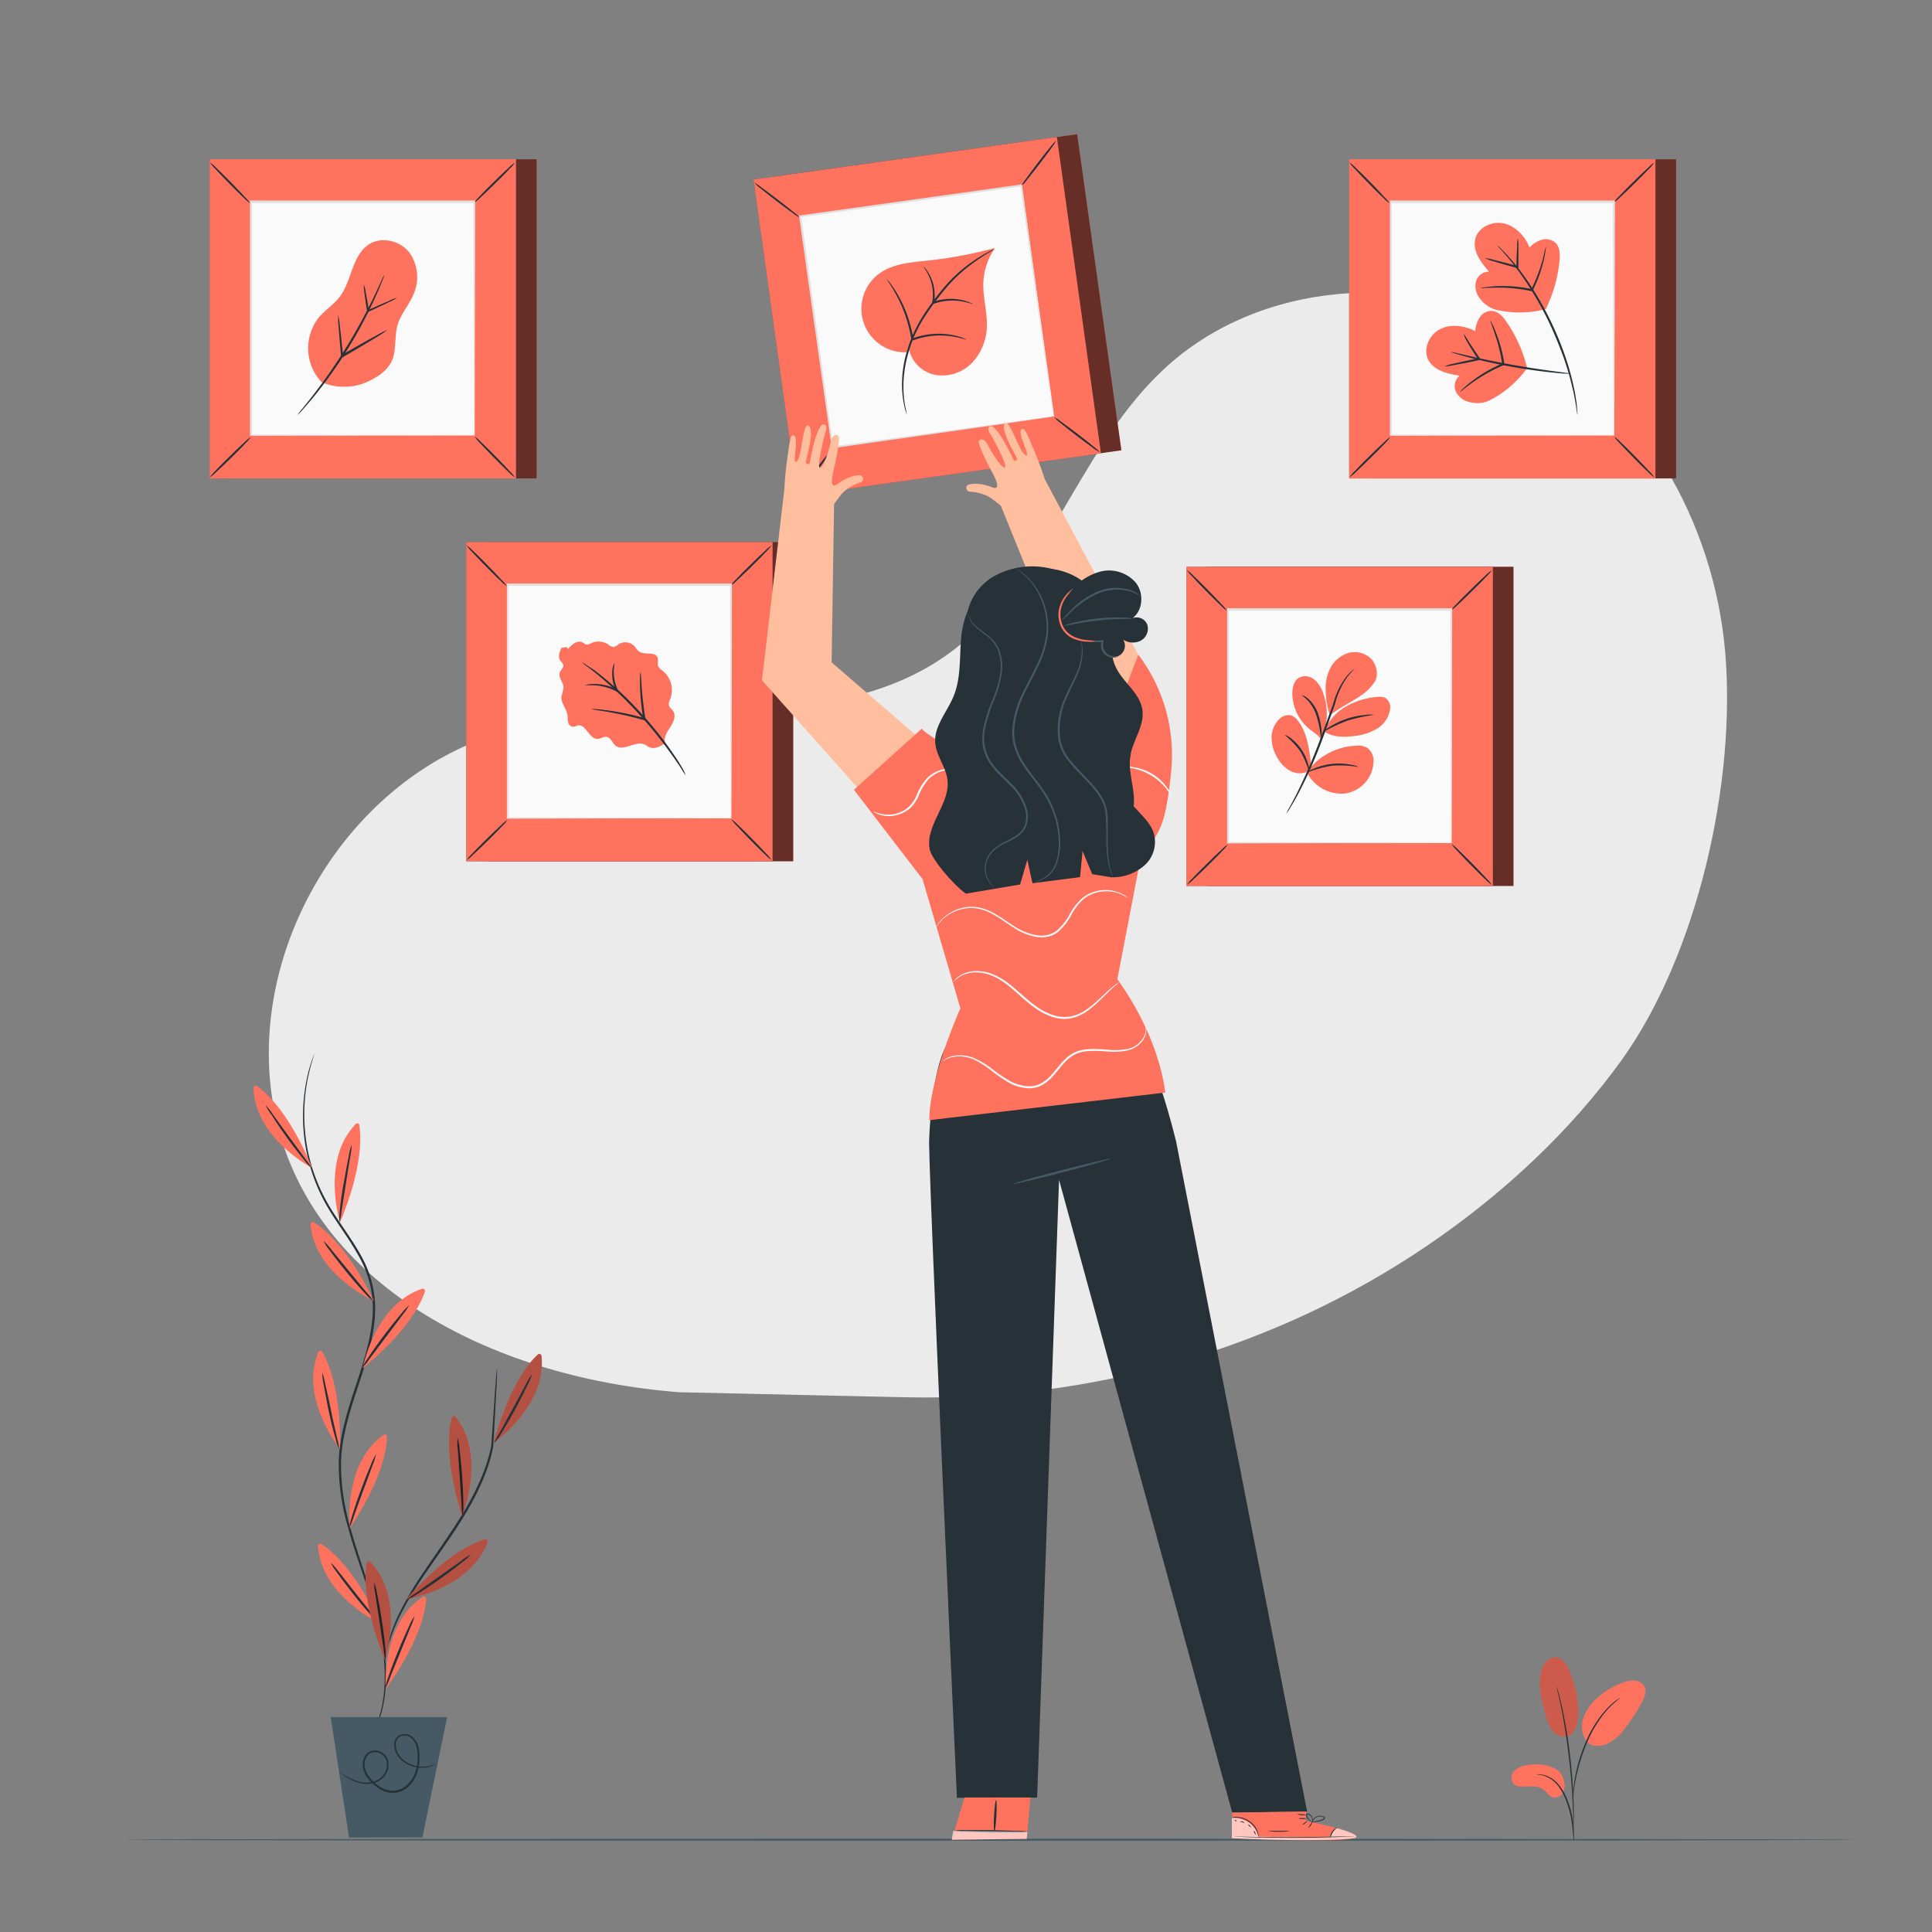 <svg xmlns="http://www.w3.org/2000/svg" viewBox="0 0 500 500"><rect x="0" y="0" width="500" height="500" fill="#808080" stroke="none"/><g id="freepik--background-simple--inject-100"><path d="M446.46,168.57C443.54,135,424.85,102.21,395.28,86s-69.56-13.42-94.18,9.64C278.24,117,270.24,152,244.53,169.85c-32.67,22.7-78.29,8.13-116.2,20.18C88,202.84,61.79,249.33,71.65,290.45s53.89,65.9,104.09,69.86l58.62,1.3c48,1.06,95.4-12.32,135.11-39.31,19.89-13.53,37.19-29.86,50.24-48C439.38,246.87,449.39,202.17,446.46,168.57Z" style="fill:#ebebeb"></path></g><g id="freepik--Floor--inject-100"><path d="M480.92,476.12c0,.15-100.49.26-224.42.26s-224.44-.11-224.44-.26,100.47-.26,224.44-.26S480.92,476,480.92,476.12Z" style="fill:#455a64"></path></g><g id="freepik--Collection--inject-100"><rect x="126.05" y="140.3" width="79.23" height="82.59" style="fill:#FF725E"></rect><g style="opacity:0.6"><rect x="126.05" y="140.3" width="79.23" height="82.59"></rect></g><rect x="120.68" y="140.3" width="79.23" height="82.59" style="fill:#455a64"></rect><path d="M199.93,222.92H120.66V140.28h79.27Z" style="fill:#FF725E"></path><rect x="131.33" y="151.4" width="57.93" height="60.38" style="fill:#fafafa"></rect><path d="M131.33,212.19a9,9,0,0,1-1.43,1.66c-.92,1-2.22,2.3-3.68,3.74s-2.8,2.71-3.79,3.62a8.74,8.74,0,0,1-1.67,1.39,9.28,9.28,0,0,1,1.42-1.65c.93-1,2.23-2.3,3.69-3.74s2.81-2.72,3.79-3.63A9.53,9.53,0,0,1,131.33,212.19Z" style="fill:#263238"></path><path d="M189.26,212a10.57,10.57,0,0,1,1.66,1.43c1,.93,2.3,2.23,3.73,3.68s2.72,2.8,3.63,3.79a9.68,9.68,0,0,1,1.39,1.67,9,9,0,0,1-1.66-1.42c-1-.92-2.3-2.23-3.74-3.69s-2.72-2.8-3.62-3.79A8.61,8.61,0,0,1,189.26,212Z" style="fill:#263238"></path><path d="M189.1,151.57a8.78,8.78,0,0,1,1.43-1.67c.92-1,2.22-2.29,3.68-3.73s2.8-2.71,3.79-3.62a9.09,9.09,0,0,1,1.67-1.4,9.51,9.51,0,0,1-1.42,1.66c-.93,1-2.23,2.3-3.69,3.74s-2.81,2.72-3.79,3.63A9.11,9.11,0,0,1,189.1,151.57Z" style="fill:#263238"></path><path d="M131.17,151.71a9.35,9.35,0,0,1-1.66-1.43c-1-.92-2.3-2.22-3.73-3.68s-2.72-2.79-3.63-3.78a9.48,9.48,0,0,1-1.39-1.68,9.35,9.35,0,0,1,1.66,1.43c1,.92,2.3,2.22,3.74,3.69s2.72,2.8,3.62,3.79A9.16,9.16,0,0,1,131.17,151.71Z" style="fill:#263238"></path><path d="M189.1,211.79s0-.1,0-.29,0-.49,0-.85c0-.75,0-1.84,0-3.26,0-2.86,0-7-.06-12.3,0-10.58-.07-25.65-.11-43.69l.22.23-57.76,0h0l.26-.26c0,22.17,0,42.9,0,60.39l-.22-.22,41.83.11,11.75.06,3.11,0,.8,0h-.76l-3.06,0-11.7.06-42,.11h-.22v-.22c0-17.49,0-38.22,0-60.39v-.25h.27l57.76,0h.22v.22c0,18.1-.08,33.22-.11,43.83,0,5.26-.05,9.41-.06,12.26,0,1.39,0,2.47,0,3.21,0,.35,0,.62,0,.82S189.1,211.79,189.1,211.79Z" style="fill:#e0e0e0"></path><path d="M145.32,167.65c-.49,1-1,2.32-.34,3.28.28.42.76.75.81,1.25.08.67-.63,1.15-.89,1.77-.55,1.29.93,2.6.94,4a16.48,16.48,0,0,1-.54,2.26c-.2,1.7,1.29,3.13,1.56,4.81.1.62,0,1.25.17,1.85a1.5,1.5,0,0,0,1.22,1.24,6,6,0,0,0,1.28-.36c2.12-.43,2.92,3.5,5.08,3.48.84,0,1.61-.67,2.44-.51,1.07.2,1.42,1.58,2.28,2.26,2,1.64,5.18-1.42,7.54-.29.4.19.73.49,1.14.67,1.34.63,2.89-.18,4.15-1-.5-1.42.46-2.9,1.29-4.16s1.59-2.94.74-4.19c-.35-.51-.94-.88-1.08-1.48a2.84,2.84,0,0,1,.36-1.66,6.46,6.46,0,0,0-2-7.3,3.13,3.13,0,0,1-1.1-1.1c-.31-.71.08-1.57-.2-2.3-.65-1.67-3.45-.53-4.88-1.62a7.81,7.81,0,0,1-1.07-1.28,3.25,3.25,0,0,0-4.17-.51,2.73,2.73,0,0,1-1.2.68,2.44,2.44,0,0,1-1.46-.66,4.61,4.61,0,0,0-4.42-.32,2.12,2.12,0,0,1-1.06.35c-.46,0-.81-.39-1.22-.58-1.35-.62-2.78.64-3.73,1.79-.13-1-1-.25-1.62-.42" style="fill:#FF725E"></path><path d="M177.45,200.63a9.05,9.05,0,0,1-.88-1.29c-.27-.43-.61-1-1-1.54s-.85-1.27-1.38-2a111.8,111.8,0,0,0-8.84-11,103.17,103.17,0,0,0-10.15-9.74c-.69-.59-1.33-1.1-1.9-1.53s-1-.82-1.46-1.11a8.92,8.92,0,0,1-1.23-1,9.05,9.05,0,0,1,1.35.81c.43.27.93.63,1.52,1s1.24.9,1.95,1.47a86.92,86.92,0,0,1,10.3,9.68,93.15,93.15,0,0,1,8.76,11.09c.51.75,1,1.44,1.32,2s.7,1.14.94,1.59A9.55,9.55,0,0,1,177.45,200.63Z" style="fill:#263238"></path><path d="M165.78,174c.07,0,.12,1.34.27,3.53s.45,5.22,1,8.57l.07.4-.4-.11-.83-.23a88.82,88.82,0,0,0-9-2c-2.33-.38-3.78-.56-3.77-.64a3.42,3.42,0,0,1,1,0c.66,0,1.62.13,2.79.28a64.21,64.21,0,0,1,9.08,1.83l.83.23-.32.3a62.34,62.34,0,0,1-.87-8.64c0-1.1,0-2,0-2.6A3,3,0,0,1,165.78,174Z" style="fill:#263238"></path><path d="M159,171.62c.08,0-.12.8-.15,2.09a10.85,10.85,0,0,0,1.08,4.91l.34.7-.7-.36-.53-.27a14,14,0,0,0-5.3-1.34c-1.41-.07-2.29.05-2.3,0a5.74,5.74,0,0,1,2.31-.34,12.5,12.5,0,0,1,5.51,1.24l.56.29-.36.34a9.94,9.94,0,0,1-1-5.15A4.83,4.83,0,0,1,159,171.62Z" style="fill:#263238"></path><rect x="205.64" y="39.85" width="79.23" height="82.59" transform="translate(-8.87 34.72) rotate(-7.96)" style="fill:#FF725E"></rect><g style="opacity:0.6"><rect x="205.64" y="39.85" width="79.23" height="82.59" transform="translate(-8.87 34.72) rotate(-7.96)"></rect></g><rect x="200.33" y="40.59" width="79.23" height="82.59" transform="translate(-9.02 34) rotate(-7.96)" style="fill:#455a64"></rect><path d="M284.92,117.32l-78.52,11L195,46.45l78.51-11Z" style="fill:#FF725E"></path><rect x="210.98" y="51.69" width="57.93" height="60.38" transform="translate(-9.02 34) rotate(-7.96)" style="fill:#fafafa"></rect><path d="M215.49,116.19A9.07,9.07,0,0,1,214.3,118c-.78,1.1-1.88,2.59-3.13,4.21s-2.39,3.08-3.24,4.11a8.68,8.68,0,0,1-1.47,1.61,9.74,9.74,0,0,1,1.18-1.83c.78-1.1,1.89-2.59,3.14-4.22s2.4-3.08,3.25-4.11A8.89,8.89,0,0,1,215.49,116.19Z" style="fill:#263238"></path><path d="M272.84,108a8.7,8.7,0,0,1,1.84,1.18c1.1.78,2.59,1.89,4.21,3.13s3.08,2.4,4.11,3.25a8.89,8.89,0,0,1,1.61,1.46,8.75,8.75,0,0,1-1.83-1.17c-1.1-.79-2.59-1.89-4.22-3.14s-3.08-2.4-4.12-3.25A9.49,9.49,0,0,1,272.84,108Z" style="fill:#263238"></path><path d="M264.31,48.15a10.45,10.45,0,0,1,1.19-1.84c.78-1.09,1.88-2.58,3.13-4.21S271,39,271.88,38a9.37,9.37,0,0,1,1.46-1.61,9.33,9.33,0,0,1-1.18,1.84c-.78,1.09-1.89,2.58-3.14,4.21s-2.4,3.08-3.25,4.12A8.17,8.17,0,0,1,264.31,48.15Z" style="fill:#263238"></path><path d="M207,56.32a10,10,0,0,1-1.84-1.19c-1.1-.78-2.58-1.88-4.21-3.13s-3.07-2.39-4.11-3.24a9.62,9.62,0,0,1-1.61-1.47A9.13,9.13,0,0,1,197,48.47c1.1.78,2.59,1.89,4.22,3.14s3.08,2.4,4.12,3.25A9,9,0,0,1,207,56.32Z" style="fill:#263238"></path><path d="M272.65,107.8a1.38,1.38,0,0,1-.06-.29l-.12-.83c-.12-.75-.28-1.83-.48-3.23-.41-2.83-1-7-1.76-12.18-1.49-10.47-3.62-25.38-6.16-43.24l.25.19-57.2,8h0l.22-.29c3.06,22,5.91,42.49,8.32,59.81l-.25-.19,41.45-5.67,11.64-1.57,3.08-.41.8-.1a1.17,1.17,0,0,1,.28,0l-.25,0c-.19,0-.45.06-.77.12l-3,.44L257,110.09,215.46,116l-.21,0,0-.22C212.79,98.51,209.9,78,206.82,56l0-.26.25,0h0l57.21-8,.22,0,0,.22C267,65.89,269,80.87,270.46,91.38c.71,5.22,1.26,9.33,1.64,12.15.18,1.38.32,2.45.42,3.19.05.34.08.61.1.81Z" style="fill:#e0e0e0"></path><path d="M234.56,91.17a11.27,11.27,0,0,1-7-20.37c3.53-2.58,8.17-2.89,12.52-3.36a113.22,113.22,0,0,0,17.4-3.25,17.14,17.14,0,0,0-3,9.28c-.07,3.63,1,7.2.92,10.82a14.19,14.19,0,0,1-3.83,9.6A10.75,10.75,0,0,1,241.94,97a8.68,8.68,0,0,1-6.8-7.2" style="fill:#FF725E"></path><path d="M257.3,64.51a2,2,0,0,1-.44.3l-1.3.78A50.8,50.8,0,0,0,251,68.7a38.3,38.3,0,0,0-6,5.65,72.89,72.89,0,0,0-6,8.11,40,40,0,0,0-2.42,4.61A36.37,36.37,0,0,0,235,91.64a31,31,0,0,0-1.19,8.1,28.69,28.69,0,0,0,.47,5.51,17.75,17.75,0,0,1,.39,2,2,2,0,0,1-.18-.5c-.1-.33-.27-.82-.41-1.46a25.57,25.57,0,0,1-.64-5.56,30.39,30.39,0,0,1,1.09-8.23,37.26,37.26,0,0,1,1.62-4.64,41.85,41.85,0,0,1,2.44-4.68A70.9,70.9,0,0,1,244.64,74a37.39,37.39,0,0,1,6.09-5.62,41.84,41.84,0,0,1,4.73-3c.58-.32,1-.54,1.35-.7A1.92,1.92,0,0,1,257.3,64.51Z" style="fill:#263238"></path><path d="M250.06,87.87c0,.1-1.49-.52-4-.86a20.14,20.14,0,0,0-9.85,1.11l-.29.11-.05-.31c-.08-.44-.15-.91-.25-1.38a35.79,35.79,0,0,0-3.71-10.31c-1.36-2.48-2.43-3.87-2.36-3.93a5.24,5.24,0,0,1,.81.94,30,30,0,0,1,1.87,2.81,33.33,33.33,0,0,1,3.91,10.39c.1.48.16,1,.24,1.4l-.35-.2a19.4,19.4,0,0,1,10.09-1,16.84,16.84,0,0,1,2.94.76A4.13,4.13,0,0,1,250.06,87.87Z" style="fill:#263238"></path><path d="M251.72,78.68c0,.08-1.09-.4-2.9-.7a14.5,14.5,0,0,0-7,.58l-.22.08-.43.15.08-.44a11.8,11.8,0,0,0-.81-6.82C239.67,69.89,238.92,69,239,69s.23.17.56.56a10.12,10.12,0,0,1,1.16,1.84,11.41,11.41,0,0,1,1,7.06l-.35-.29.23-.08a13.64,13.64,0,0,1,7.28-.45,10.6,10.6,0,0,1,2.13.67C251.49,78.5,251.74,78.65,251.72,78.68Z" style="fill:#263238"></path><rect x="312.45" y="146.69" width="79.23" height="82.59" style="fill:#FF725E"></rect><g style="opacity:0.6"><rect x="312.45" y="146.69" width="79.23" height="82.59"></rect></g><rect x="307.09" y="146.69" width="79.23" height="82.59" style="fill:#455a64"></rect><path d="M386.34,229.31H307.06V146.67h79.28Z" style="fill:#FF725E"></path><rect x="317.74" y="157.79" width="57.93" height="60.38" style="fill:#fafafa"></rect><path d="M317.74,218.58a10.06,10.06,0,0,1-1.43,1.66c-.93,1-2.23,2.3-3.68,3.74s-2.8,2.71-3.79,3.62a9.11,9.11,0,0,1-1.67,1.39,8.76,8.76,0,0,1,1.42-1.65c.92-1,2.23-2.3,3.69-3.74s2.8-2.72,3.79-3.63A9.11,9.11,0,0,1,317.74,218.58Z" style="fill:#263238"></path><path d="M375.66,218.43a9.84,9.84,0,0,1,1.67,1.43c1,.93,2.29,2.23,3.73,3.68s2.71,2.8,3.62,3.79a9.51,9.51,0,0,1,1.4,1.67,9,9,0,0,1-1.66-1.42c-1-.92-2.3-2.23-3.74-3.69s-2.72-2.8-3.63-3.79A9.11,9.11,0,0,1,375.66,218.43Z" style="fill:#263238"></path><path d="M375.51,158a8.78,8.78,0,0,1,1.43-1.67c.92-1,2.22-2.29,3.68-3.73s2.79-2.71,3.78-3.62a9.32,9.32,0,0,1,1.68-1.4,9.35,9.35,0,0,1-1.43,1.66c-.92,1-2.22,2.3-3.69,3.74s-2.8,2.72-3.79,3.63A9.3,9.3,0,0,1,375.51,158Z" style="fill:#263238"></path><path d="M317.58,158.1a8.58,8.58,0,0,1-1.66-1.43c-1-.92-2.3-2.22-3.74-3.68s-2.71-2.79-3.62-3.78a8.94,8.94,0,0,1-1.39-1.68,9.12,9.12,0,0,1,1.65,1.43c1,.92,2.3,2.22,3.74,3.69s2.72,2.8,3.63,3.79A9.74,9.74,0,0,1,317.58,158.1Z" style="fill:#263238"></path><path d="M375.51,218.18a1.64,1.64,0,0,1,0-.29c0-.21,0-.49,0-.85,0-.75,0-1.84,0-3.26,0-2.86,0-7-.05-12.3,0-10.58-.07-25.65-.12-43.68l.23.22-57.77,0h0l.25-.25c0,22.16,0,42.89,0,60.38l-.22-.22,41.83.11,11.74.06,3.11,0,.81,0h-.76l-3.06,0-11.7.06-42,.11h-.22v-.22c0-17.49,0-38.22,0-60.38v-.26h.26l57.77,0h.22v.23c-.05,18.09-.09,33.21-.11,43.82,0,5.26-.05,9.41-.06,12.26,0,1.39,0,2.47,0,3.21,0,.35,0,.62,0,.82S375.51,218.18,375.51,218.18Z" style="fill:#e0e0e0"></path><path d="M341.65,192.18a16.23,16.23,0,0,0,.7-13,7.29,7.29,0,0,0-2.32-3.4,3.56,3.56,0,0,0-3.92-.34c-1.24.8-1.64,2.44-1.65,3.93a12,12,0,0,0,4.66,9.49c1,.8,2.28,1.49,2.82,2.68" style="fill:#FF725E"></path><path d="M342.77,189.34c2.17,1.45,5,1.49,7.57,1.16a14.63,14.63,0,0,0,6-1.9,7.08,7.08,0,0,0,3.41-5.08,3,3,0,0,0-1.12-2.84,3.61,3.61,0,0,0-2.3-.31,19.34,19.34,0,0,0-8.17,2.57,12.74,12.74,0,0,0-5.47,6.47" style="fill:#FF725E"></path><path d="M338.2,199.84A16.5,16.5,0,0,1,350.87,193a4.82,4.82,0,0,1,3,.55,4.19,4.19,0,0,1,1.6,3.46,8.62,8.62,0,0,1-7.33,8.34,10,10,0,0,1-9.94-5.53" style="fill:#FF725E"></path><path d="M338.49,200.14c.91-1.14.78-2.76.58-4.21-.46-3.3-1.09-6.73-3.14-9.36a3.67,3.67,0,0,0-1.93-1.46,3.29,3.29,0,0,0-2.92,1,6.72,6.72,0,0,0-2,4.74,10.15,10.15,0,0,0,1.36,5,8.83,8.83,0,0,0,3.25,3.52,5.22,5.22,0,0,0,4.67.35" style="fill:#FF725E"></path><path d="M344.2,185.23a21.21,21.21,0,0,1-1.11-6.57,11.1,11.1,0,0,1,1.34-6,7.74,7.74,0,0,1,4.74-3.72,6,6,0,0,1,5.69,1.57c1.4,1.51,2,4.27.87,6a12.37,12.37,0,0,1-3,3.12c-2.94,2.15-6,3.4-8.57,5.55" style="fill:#FF725E"></path><path d="M350.57,173.11a19.8,19.8,0,0,0-1.95,2.19,20.86,20.86,0,0,0-3.15,7h0c-1,2.79-2.11,6.06-3.42,9.51a117,117,0,0,1-6,13.49c-.89,1.67-1.67,3-2.23,3.89a9.19,9.19,0,0,1-.92,1.35,9.38,9.38,0,0,1,.75-1.46c.5-.92,1.23-2.26,2.07-3.94a145.16,145.16,0,0,0,5.82-13.51c1.3-3.44,2.47-6.71,3.48-9.48v0a20,20,0,0,1,3.38-7,10.68,10.68,0,0,1,1.52-1.58A2.64,2.64,0,0,1,350.57,173.11Z" style="fill:#263238"></path><path d="M355.59,185a47.75,47.75,0,0,0-6.88,1.5,46.81,46.81,0,0,0-6.37,3,6.49,6.49,0,0,1,1.64-1.3A20.89,20.89,0,0,1,353.5,185,6.47,6.47,0,0,1,355.59,185Z" style="fill:#263238"></path><path d="M336.89,179.91a3.52,3.52,0,0,1,1.64.92,9,9,0,0,1,2.55,3.78A17.12,17.12,0,0,1,342,189a6.43,6.43,0,0,1,0,1.88,6.86,6.86,0,0,1-.4-1.83,24.83,24.83,0,0,0-1.06-4.3,10.22,10.22,0,0,0-2.31-3.68C337.48,180.32,336.84,180,336.89,179.91Z" style="fill:#263238"></path><path d="M351.66,198.51a28.64,28.64,0,0,0-6.91-.34,29,29,0,0,0-6.67,1.84,5.9,5.9,0,0,1,1.79-1,16,16,0,0,1,4.82-1.31,16.27,16.27,0,0,1,5,.22A5.79,5.79,0,0,1,351.66,198.51Z" style="fill:#263238"></path><path d="M332.42,190.17A4.27,4.27,0,0,1,334,191a12.35,12.35,0,0,1,4.57,6.92,4.23,4.23,0,0,1,.18,1.73,22.4,22.4,0,0,0-2.3-5.3A22.78,22.78,0,0,0,332.42,190.17Z" style="fill:#263238"></path><rect x="354.54" y="41.22" width="79.23" height="82.59" style="fill:#FF725E"></rect><g style="opacity:0.6"><rect x="354.54" y="41.22" width="79.23" height="82.59"></rect></g><rect x="349.17" y="41.22" width="79.23" height="82.59" style="fill:#455a64"></rect><path d="M428.42,123.83H349.15V41.2h79.27Z" style="fill:#FF725E"></path><rect x="359.82" y="52.32" width="57.93" height="60.38" style="fill:#fafafa"></rect><path d="M359.82,113.11a9.35,9.35,0,0,1-1.43,1.66c-.92,1-2.22,2.3-3.68,3.73s-2.8,2.72-3.78,3.63a9.48,9.48,0,0,1-1.68,1.39,9.51,9.51,0,0,1,1.42-1.66c.93-1,2.23-2.3,3.69-3.74s2.81-2.72,3.79-3.62A9,9,0,0,1,359.82,113.11Z" style="fill:#263238"></path><path d="M417.75,113a9.35,9.35,0,0,1,1.66,1.43c1,.92,2.3,2.22,3.73,3.68s2.72,2.8,3.63,3.79a9.25,9.25,0,0,1,1.39,1.67,9.28,9.28,0,0,1-1.65-1.42c-1-.93-2.31-2.23-3.74-3.69s-2.73-2.81-3.63-3.79A8.61,8.61,0,0,1,417.75,113Z" style="fill:#263238"></path><path d="M417.59,52.48A9.35,9.35,0,0,1,419,50.82c.92-1,2.22-2.3,3.68-3.73s2.8-2.72,3.79-3.62a9.09,9.09,0,0,1,1.67-1.4,9.51,9.51,0,0,1-1.42,1.66c-.93,1-2.23,2.3-3.69,3.74s-2.81,2.72-3.79,3.63A8.75,8.75,0,0,1,417.59,52.48Z" style="fill:#263238"></path><path d="M359.66,52.63A9.35,9.35,0,0,1,358,51.2c-1-.92-2.3-2.22-3.73-3.68s-2.72-2.8-3.62-3.78a9.32,9.32,0,0,1-1.4-1.68,9.51,9.51,0,0,1,1.66,1.42c1,.93,2.3,2.23,3.74,3.69S357.37,50,358.28,51A9.13,9.13,0,0,1,359.66,52.63Z" style="fill:#263238"></path><path d="M417.59,112.71s0-.11,0-.3,0-.48,0-.84c0-.76,0-1.85,0-3.26,0-2.86,0-7-.06-12.31,0-10.57-.07-25.64-.11-43.68l.22.23-57.76,0h0l.26-.26c0,22.17,0,42.9,0,60.39l-.22-.22,41.83.11,11.75.06,3.11,0h.8l.28,0h-1l-3.07,0-11.7,0-42,.12h-.22v-.22c0-17.49,0-38.22,0-60.39v-.25h.27l57.76,0h.22v.22c0,18.1-.08,33.22-.11,43.83,0,5.26,0,9.4-.06,12.25,0,1.4,0,2.47,0,3.22,0,.35,0,.62,0,.82S417.59,112.71,417.59,112.71Z" style="fill:#e0e0e0"></path><path d="M395.23,95.25a36.21,36.21,0,0,0-5.31-11.9c-.92-1.36-2.14-2.76-3.78-2.88a3.72,3.72,0,0,0-3.2,1.67,7.17,7.17,0,0,0-1.14,3.56c-2.79-1.44-6.27-1.94-9.08-.52s-4.51,5.11-3.09,7.92,5,3.63,8.11,4.13a3.5,3.5,0,0,0-.87,4.3,5.17,5.17,0,0,0,3.79,2.6,7.47,7.47,0,0,0,4.72-.45,27.14,27.14,0,0,0,9.85-8.43" style="fill:#FF725E"></path><path d="M406.41,96.69a5.9,5.9,0,0,1-1.24,0c-.8,0-1.95-.14-3.37-.28-2.84-.29-6.75-.8-11-1.57s-8.13-1.68-10.89-2.41c-1.38-.37-2.49-.68-3.25-.92a6.36,6.36,0,0,1-1.17-.42,5,5,0,0,1,1.22.22l3.29.76c2.77.64,6.62,1.48,10.89,2.25s8.16,1.35,11,1.72l3.35.45A5.56,5.56,0,0,1,406.41,96.69Z" style="fill:#263238"></path><path d="M385.68,83a2.74,2.74,0,0,1,.48.79c.28.53.65,1.31,1,2.3a35.63,35.63,0,0,1,2.17,8.14l0,.2-.19.08-.69.29a42.14,42.14,0,0,0-7.65,4.41c-1.84,1.33-2.89,2.27-2.95,2.21a3.79,3.79,0,0,1,.68-.74,26.72,26.72,0,0,1,2.05-1.76,35.76,35.76,0,0,1,7.66-4.59l.7-.3-.16.27a40.62,40.62,0,0,0-2-8.08C386.16,84.21,385.61,83,385.68,83Z" style="fill:#263238"></path><path d="M378.77,86.36A15.47,15.47,0,0,1,380,88.22c.73,1.17,1.81,2.75,3,4.55l.21.31-.36.08-.73.18c-2.27.52-4.35.86-5.85,1.14a14.54,14.54,0,0,1-2.45.36,9.85,9.85,0,0,1,2.37-.72c1.49-.37,3.56-.77,5.82-1.29l.71-.17-.15.39c-1.19-1.79-2.23-3.42-2.89-4.65A7.61,7.61,0,0,1,378.77,86.36Z" style="fill:#263238"></path><path d="M400.05,80a36.19,36.19,0,0,0,3.55-12.55c.16-1.63.13-3.49-1.05-4.63a3.76,3.76,0,0,0-3.54-.77,7.11,7.11,0,0,0-3.15,2c-1.22-2.9-3.57-5.51-6.64-6.22s-6.73,1-7.44,4.1,1.5,6,3.57,8.37a3.5,3.5,0,0,0-3.42,2.74,5.18,5.18,0,0,0,1.25,4.43,7.51,7.51,0,0,0,3.9,2.67,27.18,27.18,0,0,0,13-.15" style="fill:#FF725E"></path><path d="M400.05,63.84a2.75,2.75,0,0,1-.06.93c-.07.59-.22,1.44-.45,2.48a35.12,35.12,0,0,1-2.87,7.92l-.09.18-.2,0-.73-.15a41.53,41.53,0,0,0-8.8-.75c-2.27,0-3.67.21-3.68.12a3.93,3.93,0,0,1,1-.21c.63-.1,1.55-.21,2.7-.28a35.75,35.75,0,0,1,8.91.61l.74.15-.28.14a42.15,42.15,0,0,0,3-7.78C399.75,65.12,400,63.83,400.05,63.84Z" style="fill:#263238"></path><path d="M392.82,61.65a9.16,9.16,0,0,1,.14,2.17c0,1.35,0,3.22,0,5.32v.33l-.32-.09-.6-.17c-2.16-.59-4.1-1.16-5.5-1.59a11.09,11.09,0,0,1-2.24-.81,11,11,0,0,1,2.33.45c1.43.35,3.39.86,5.55,1.45l.6.17-.33.24c0-2.09.12-4,.19-5.3A9.92,9.92,0,0,1,392.82,61.65Z" style="fill:#263238"></path><path d="M387.58,63.55s.15.1.39.33l1,1a22.34,22.34,0,0,1,1.56,1.66c.59.66,1.26,1.42,1.94,2.31A71.64,71.64,0,0,1,397,75.26a84.57,84.57,0,0,1,8.21,17.34,68.53,68.53,0,0,1,2.08,7.57q.18.81.33,1.56c.08.49.15,1,.22,1.4.14.88.25,1.63.29,2.26s.08,1,.11,1.43a2.7,2.7,0,0,1,0,.5s-.06-.16-.11-.49-.13-.85-.21-1.42-.21-1.36-.38-2.23c-.08-.44-.16-.9-.26-1.39s-.23-1-.36-1.54a74.49,74.49,0,0,0-2.18-7.49c-1-2.77-2.19-5.77-3.62-8.84s-3-5.89-4.54-8.41a77.18,77.18,0,0,0-4.4-6.43c-.66-.9-1.3-1.67-1.87-2.35s-1.05-1.26-1.48-1.71l-1-1.07A2.45,2.45,0,0,1,387.58,63.55Z" style="fill:#263238"></path><rect x="59.64" y="41.22" width="79.23" height="82.59" style="fill:#FF725E"></rect><g style="opacity:0.6"><rect x="59.64" y="41.22" width="79.23" height="82.59"></rect></g><rect x="54.27" y="41.22" width="79.23" height="82.59" style="fill:#455a64"></rect><path d="M133.53,123.83H54.25V41.2h79.28Z" style="fill:#FF725E"></path><rect x="64.92" y="52.32" width="57.93" height="60.38" style="fill:#fafafa"></rect><path d="M64.92,113.11a9.35,9.35,0,0,1-1.43,1.66c-.92,1-2.22,2.3-3.68,3.73S57,121.22,56,122.13a9.48,9.48,0,0,1-1.68,1.39,9.51,9.51,0,0,1,1.42-1.66c.93-1,2.23-2.3,3.7-3.74s2.8-2.72,3.79-3.62A8.77,8.77,0,0,1,64.92,113.11Z" style="fill:#263238"></path><path d="M122.85,113a9,9,0,0,1,1.66,1.43c1,.92,2.3,2.22,3.74,3.68s2.71,2.8,3.62,3.79a8.74,8.74,0,0,1,1.39,1.67,9.28,9.28,0,0,1-1.65-1.42c-1-.93-2.3-2.23-3.74-3.69s-2.72-2.81-3.63-3.79A9.11,9.11,0,0,1,122.85,113Z" style="fill:#263238"></path><path d="M122.69,52.48a10.57,10.57,0,0,1,1.43-1.66c.93-1,2.23-2.3,3.68-3.73s2.8-2.72,3.79-3.62a9.51,9.51,0,0,1,1.67-1.4,9,9,0,0,1-1.42,1.66c-.92,1-2.23,2.3-3.69,3.74s-2.8,2.72-3.79,3.63A8.75,8.75,0,0,1,122.69,52.48Z" style="fill:#263238"></path><path d="M64.76,52.63A9.35,9.35,0,0,1,63.1,51.2c-1-.92-2.29-2.22-3.73-3.68s-2.71-2.8-3.62-3.78a9.32,9.32,0,0,1-1.4-1.68A9.51,9.51,0,0,1,56,43.48c1,.93,2.3,2.23,3.74,3.69S62.47,50,63.38,51A8.62,8.62,0,0,1,64.76,52.63Z" style="fill:#263238"></path><path d="M122.69,112.71s0-.11,0-.3,0-.48,0-.84c0-.76,0-1.85,0-3.26,0-2.86,0-7-.06-12.31,0-10.57-.06-25.64-.11-43.68l.22.23-57.76,0h0l.26-.26c0,22.17,0,42.9,0,60.39l-.22-.22,41.83.11,11.75.06,3.11,0h.8l.28,0h-1l-3.07,0-11.7,0-42,.12H64.7v-.22c0-17.49,0-38.22,0-60.39v-.25h.26l57.76,0h.23v.22c0,18.1-.09,33.22-.12,43.83,0,5.26,0,9.4-.06,12.25,0,1.4,0,2.47,0,3.22l0,.82A1.1,1.1,0,0,1,122.69,112.71Z" style="fill:#e0e0e0"></path><path d="M83.21,98.88A12.82,12.82,0,0,1,82.64,82c1.61-1.84,3.75-3.19,5.24-5.14,3.23-4.21,3.18-10.84,7.68-13.66,3.28-2.06,8-.89,10.38,2.16a11,11,0,0,1,1,11c-1.15,2.62-3.15,4.85-4,7.59s-.36,5.86-1.23,8.65c-1.05,3.37-4.62,5.5-7.93,6.73a14.81,14.81,0,0,1-10.65-.47" style="fill:#FF725E"></path><path d="M99.5,71.06a11.72,11.72,0,0,1-.56,1.6c-.39,1-1,2.47-1.8,4.24A117.07,117.07,0,0,1,90,90.31a117.31,117.31,0,0,1-8.82,12.39c-1.24,1.5-2.27,2.7-3,3.5A12.81,12.81,0,0,1,77,107.41a10.2,10.2,0,0,1,1-1.35c.69-.83,1.68-2.06,2.87-3.59A143.55,143.55,0,0,0,89.54,90a143.22,143.22,0,0,0,7.27-13.29c.84-1.75,1.5-3.18,1.94-4.17A11.23,11.23,0,0,1,99.5,71.06Z" style="fill:#263238"></path><path d="M87.52,81.53a21,21,0,0,1,.46,3c.23,1.9.51,4.56.81,7.56l-.39-.2,1.25-.73C92.54,89.52,95.18,88,97.1,87a25.72,25.72,0,0,1,3.16-1.63,24.14,24.14,0,0,1-3,2c-1.88,1.15-4.48,2.7-7.38,4.39l-1.25.73-.35.2,0-.4c-.27-3-.5-5.66-.63-7.58A18.33,18.33,0,0,1,87.52,81.53Z" style="fill:#263238"></path><path d="M102.73,77.06a9.41,9.41,0,0,1-2,1.09c-1.23.62-3,1.43-4.86,2.31l-.6.27-.31.14L95,80.53c-.31-1.93-.55-3.65-.7-4.89a9.16,9.16,0,0,1-.15-2,8.16,8.16,0,0,1,.5,2c.24,1.23.54,2.94.86,4.87l-.37-.19.6-.28c1.91-.87,3.66-1.63,4.93-2.16A9.26,9.26,0,0,1,102.73,77.06Z" style="fill:#263238"></path></g><g id="freepik--Character--inject-100"><path d="M338.28,468.82,304.37,295.38h0c-.07-.26-.13-.5-.19-.75v0h0c-5.14-20.38-9.2-25.38-9.2-25.38l-50.08,1.37c-3.92,7.06-4.42,24-4.42,24-.54,2.07,7.17,170.65,7.17,170.65l20.76-.06,5.67-159.87L318.9,469.1Z" style="fill:#263238"></path><path d="M287.35,299.9c0,.16-5.53,1.74-12.44,3.53s-12.56,3.11-12.61,2.95,5.53-1.75,12.45-3.54S287.31,299.73,287.35,299.9Z" style="fill:#455a64"></path><path d="M248.55,200.18l-33.33-28.75.64-41,.64-.87c.35-.47.75-1,1.21-1.57a7.72,7.72,0,0,1,1.92-1.68,11.5,11.5,0,0,1,2.85-1.4c1-.22,1.18-1.46.37-1.81s-3.44.19-6,2.08-1.28-2.85-.86-4.59,1.47-7.17,1-7.71c-.64-.79-1.63-.24-2,1.51s-1.89,6.9-2.8,6.66,1.37-9.06,1.37-9.06.79-1.81-.25-2.13c-1.89-.57-3.6,9-3.74,9.87-.1.64-1.1.41-1-.27s2.47-8.74.56-9.34c-1.47-.46-1.49,7.83-2.9,9.26s.66-6.3-.76-6.68c-.52-.14-.94-.18-1.49,4.41a92.11,92.11,0,0,0-1,9.58h0l-5.78,49.37,33.56,37.72Z" style="fill:#ffbe9d"></path><polygon points="249.62 465.19 246.35 476.12 265.72 475.89 266.68 465.19 249.62 465.19" style="fill:#FF725E"></polygon><path d="M266.1,474.06a12.78,12.78,0,0,1-2.82.22c-1.75,0-4.16,0-6.82,0l-6.8-.21a14.52,14.52,0,0,1-2.82-.22,11.47,11.47,0,0,1,2.83-.22c1.74,0,4.15,0,6.81,0l6.8.21A13.59,13.59,0,0,1,266.1,474.06Z" style="fill:#263238"></path><path d="M257.79,465.83c.17,0,.2,1.84.08,4.09s-.36,4.06-.53,4.05-.21-1.84-.08-4.09S257.62,465.82,257.79,465.83Z" style="fill:#263238"></path><g style="opacity:0.6"><polyline points="246.35 476.12 265.72 475.89 265.89 474.06 246.67 473.81 246.34 475.9" style="fill:#fff"></polyline></g><path d="M264.36,111.11c-1.27.73,2.72,7.67,1,6.65s-3.89-9-5.18-8.2c-1.69,1.07,2.62,8.25,2.94,8.89s-.6,1.09-.85.5c-.38-.84-4.49-9.61-6.16-8.58-.92.58.31,2.13.31,2.13s4.46,7.93,3.65,8.4-3.59-4.11-4.42-5.72-1.91-1.86-2.32-.94c-.29.64,2.13,5.61,3,7.18s3.28,5.84.35,4.66-5.61-1-6.3-.47-.15,1.68.82,1.65a11.86,11.86,0,0,1,3.12.62,7.77,7.77,0,0,1,2.29,1.13c.6.44,1.11.84,1.57,1.21l.84.67,16.7,41.18-15.17,35.32L284,216.14l10.57-46.7L270.38,124h0a89.5,89.5,0,0,0-3.43-9C265.23,110.7,264.84,110.84,264.36,111.11Z" style="fill:#ffbe9d"></path><path d="M338,471.24l0-2.42-19.09.28-.08,6.61,1.18.06c5.28.26,26.85,1,30.37-.06C354.29,474.59,338,471.24,338,471.24Z" style="fill:#FF725E"></path><g style="opacity:0.6"><path d="M325.75,475.54a6.2,6.2,0,0,0-2.47-3.78,6.79,6.79,0,0,0-4.48-1.27l0,5Z" style="fill:#fff"></path></g><g style="opacity:0.6"><path d="M346,473.14s5.7,1.51,5,2.38-22.53.94-32.16.19l0-.4,25.46.12S344.86,473.19,346,473.14Z" style="fill:#fff"></path></g><path d="M318.54,475.3l.33,0,.95.05,3.47.13c2.94.09,7,.16,11.47.15s8.54-.1,11.48-.2l3.47-.15.94-.05.33,0h-.33l-.94,0-3.48.07c-2.93.07-7,.14-11.47.15s-8.53,0-11.47-.09l-3.47-.06h-1.28Z" style="fill:#263238"></path><path d="M344.3,475.71a6.92,6.92,0,0,1,.64-1.54,7.1,7.1,0,0,1,1.17-1.24,2.49,2.49,0,0,0-1.37,1.12A2.26,2.26,0,0,0,344.3,475.71Z" style="fill:#263238"></path><path d="M338.64,473.07c.05,0,.32-.28.6-.69s.45-.76.4-.8-.32.28-.6.69S338.59,473,338.64,473.07Z" style="fill:#263238"></path><path d="M337.09,472.31s.34-.14.67-.42.55-.54.51-.58-.34.14-.67.42S337,472.27,337.09,472.31Z" style="fill:#263238"></path><path d="M336.1,470.64a2.32,2.32,0,0,0,1,.11,2.27,2.27,0,0,0,1-.1,2.32,2.32,0,0,0-1-.11A2.27,2.27,0,0,0,336.1,470.64Z" style="fill:#263238"></path><path d="M335.75,469.45a2,2,0,0,0,1.12.3,2.06,2.06,0,0,0,1.14-.14,5.31,5.31,0,0,0-1.13-.07A6.86,6.86,0,0,0,335.75,469.45Z" style="fill:#263238"></path><path d="M339.28,471.51a3.51,3.51,0,0,0,1.23,0,6.87,6.87,0,0,0,1.3-.27,3.72,3.72,0,0,0,.75-.29.62.62,0,0,0,.3-.35.44.44,0,0,0-.19-.46,2.36,2.36,0,0,0-2.78.62,2,2,0,0,0-.4.77.76.76,0,0,0,0,.3,3.26,3.26,0,0,1,.56-1,2.18,2.18,0,0,1,1-.64,2.08,2.08,0,0,1,1.47.09c.19.13.12.35-.1.47a3.81,3.81,0,0,1-.69.27,8.5,8.5,0,0,1-1.26.31C339.74,471.48,339.28,471.48,339.28,471.51Z" style="fill:#263238"></path><path d="M339.6,471.57a1.13,1.13,0,0,0,.13-.79,1.78,1.78,0,0,0-.34-.84,1.27,1.27,0,0,0-1-.58.46.46,0,0,0-.37.53,1.17,1.17,0,0,0,.21.51,3.21,3.21,0,0,0,.59.69,1.77,1.77,0,0,0,.7.46s-.24-.2-.59-.56a4.12,4.12,0,0,1-.51-.69c-.17-.24-.29-.67,0-.72a1.11,1.11,0,0,1,.82.48,1.91,1.91,0,0,1,.35.74A4.93,4.93,0,0,1,339.6,471.57Z" style="fill:#263238"></path><path d="M318.9,470.44s.55-.05,1.41,0a6.41,6.41,0,0,1,3.09,1.17,5.78,5.78,0,0,1,1.94,2.52c.3.76.33,1.28.38,1.27a1,1,0,0,0,0-.36,4.44,4.44,0,0,0-.21-1,5.56,5.56,0,0,0-2-2.64,6,6,0,0,0-3.22-1.15,5.69,5.69,0,0,0-1.05,0C319,470.39,318.9,470.42,318.9,470.44Z" style="fill:#263238"></path><path d="M328.14,473.8a11.51,11.51,0,0,0,2.79.25,11.28,11.28,0,0,0,2.79-.22c0-.06-1.25,0-2.79,0S328.15,473.74,328.14,473.8Z" style="fill:#263238"></path><path d="M324.39,473.81s.11.24.24.51.2.5.26.5.1-.28-.05-.59S324.43,473.77,324.39,473.81Z" style="fill:#263238"></path><path d="M323,472.18c-.05,0,.08.23.28.41s.39.3.44.26-.08-.22-.28-.41S323,472.14,323,472.18Z" style="fill:#263238"></path><path d="M320.94,471.44c0,.06.27.06.55.15s.49.23.54.19-.12-.29-.47-.4S320.92,471.38,320.94,471.44Z" style="fill:#263238"></path><path d="M319.5,471.09c0,.06.09.15.25.2s.3.06.33,0-.09-.15-.25-.21S319.52,471,319.5,471.09Z" style="fill:#263238"></path><path d="M294.61,225.11l-5.44,28.31c11.35,15.79,12.38,29.34,12.38,29.34L240.5,289.9c0-11.06,8.05-28.94,8.05-28.94l-9.8-33.45L221,204.4l17.61-15.86c-.34.89,16.5,10.64,16.5,10.64l24.19.2a20.86,20.86,0,0,1,3.48.7l11.82-30.64a42.94,42.94,0,0,1,8.53,29.9c-1.91,19.35-4.22,14.54-8.53,25.77" style="fill:#FF725E"></path><path d="M296.32,265.26a1.83,1.83,0,0,1,.23.6,3.51,3.51,0,0,1-.05,1.84,5.45,5.45,0,0,1-1.55,2.48,6.84,6.84,0,0,1-3.46,1.73,17.41,17.41,0,0,1-4.68.23,35.42,35.42,0,0,0-5.29-.11,8.35,8.35,0,0,0-5.19,2.15c-1.5,1.34-2.67,3.12-4.19,4.71a9.91,9.91,0,0,1-2.59,2,7,7,0,0,1-3.11.76,11.61,11.61,0,0,1-5.72-1.68,45.28,45.28,0,0,1-4.38-3.08,24.24,24.24,0,0,0-3.87-2.48,9.27,9.27,0,0,0-6.44-.74,7.44,7.44,0,0,0-2.15,1.11,2.56,2.56,0,0,1,.46-.44,5.53,5.53,0,0,1,1.63-.87,9.25,9.25,0,0,1,6.65.61,23.12,23.12,0,0,1,4,2.46,43.83,43.83,0,0,0,4.36,3,11.11,11.11,0,0,0,5.47,1.59,6.56,6.56,0,0,0,2.89-.71,9.44,9.44,0,0,0,2.45-1.91c1.47-1.54,2.66-3.34,4.22-4.73a8.41,8.41,0,0,1,2.61-1.63,10.25,10.25,0,0,1,2.88-.62,35.86,35.86,0,0,1,5.36.16,17.55,17.55,0,0,0,4.58-.16,6.06,6.06,0,0,0,4.88-3.91,3.68,3.68,0,0,0,.15-1.76C296.38,265.47,296.29,265.27,296.32,265.26Z" style="fill:#fafafa"></path><path d="M289.72,254.18s-.55.45-1.51,1.28-2.25,2.15-3.9,3.74a26.17,26.17,0,0,1-2.88,2.42,11,11,0,0,1-3.93,1.84,9.35,9.35,0,0,1-4.8-.18,16.14,16.14,0,0,1-4.62-2.27c-2.91-2-5.17-4.48-7.57-6.26a17.08,17.08,0,0,0-3.62-2.18,10.66,10.66,0,0,0-3.54-.87,8.2,8.2,0,0,0-5.09,1.14,14.34,14.34,0,0,0-1.5,1.26,4.8,4.8,0,0,1,1.38-1.43,8.22,8.22,0,0,1,5.23-1.34,11,11,0,0,1,3.69.84,17.85,17.85,0,0,1,3.74,2.19c2.46,1.8,4.74,4.26,7.57,6.22a15.65,15.65,0,0,0,4.47,2.21,9,9,0,0,0,4.55.2,10.75,10.75,0,0,0,3.8-1.73,27.54,27.54,0,0,0,2.87-2.33c1.67-1.55,3-2.83,4-3.62.51-.39.91-.69,1.19-.87S289.71,254.16,289.72,254.18Z" style="fill:#fafafa"></path><path d="M242.3,239.9a2.47,2.47,0,0,1,.29-.52,8.4,8.4,0,0,1,1.06-1.36,10.88,10.88,0,0,1,5.47-3.07,10.09,10.09,0,0,1,4.39-.06,14.78,14.78,0,0,1,4.64,2c1.52.91,3,2,4.61,3A14.8,14.8,0,0,0,268.1,242a6.76,6.76,0,0,0,5.41-1.17,15,15,0,0,0,3.32-4.23,16.33,16.33,0,0,1,3.07-4,9.28,9.28,0,0,1,3.94-2,9.76,9.76,0,0,1,6.24.6,6.31,6.31,0,0,1,1.92,1.27,18.72,18.72,0,0,0-2-1.09,9.76,9.76,0,0,0-6.07-.42,9,9,0,0,0-3.74,1.92,16,16,0,0,0-2.94,3.91,15.08,15.08,0,0,1-3.42,4.38,6.64,6.64,0,0,1-2.73,1.26,8.13,8.13,0,0,1-3.07,0,15.23,15.23,0,0,1-5.53-2.26c-1.63-1-3.1-2.13-4.59-3a14.35,14.35,0,0,0-4.48-1.95,9.83,9.83,0,0,0-4.22,0,11,11,0,0,0-5.41,2.86C242.75,239.2,242.35,239.94,242.3,239.9Z" style="fill:#fafafa"></path><path d="M247.92,199.3a10.73,10.73,0,0,0-3.94.22,8.37,8.37,0,0,0-3.66,2.12,15.18,15.18,0,0,0-2.67,4.52,10.28,10.28,0,0,1-1.52,2.4A7.53,7.53,0,0,1,234,210.2a8.36,8.36,0,0,1-4.33,1,7.45,7.45,0,0,1-2.9-.71,5,5,0,0,1-.7-.41c-.15-.11-.23-.17-.22-.18a9.93,9.93,0,0,0,3.83.93,8.22,8.22,0,0,0,4.09-1,7.32,7.32,0,0,0,1.94-1.56,9.91,9.91,0,0,0,1.44-2.29A14.74,14.74,0,0,1,240,201.3a8.44,8.44,0,0,1,3.9-2.13,7.73,7.73,0,0,1,3-.15,4.68,4.68,0,0,1,.79.17C247.84,199.25,247.93,199.29,247.92,199.3Z" style="fill:#fafafa"></path><path d="M303.21,206c-.08,0-.48-.73-1.32-1.81a14.65,14.65,0,0,0-8.94-5.38c-1.35-.23-2.21-.22-2.21-.31a5.6,5.6,0,0,1,2.26,0,13.11,13.11,0,0,1,9.18,5.52A6.25,6.25,0,0,1,303.21,206Z" style="fill:#fafafa"></path><path d="M256.38,151.82c-5.07,2.3-7.11,7.91-7.61,13.06s0,10.52-2,15.34c-1.67,4.06-5.11,7.77-4.73,12.13.29,3.24,2.71,6.1,3.15,9.34.85,6.26-5.79,11.86-4.59,18.08.56,2.85,6.79,9.83,9.4,11.51L264,228.91l1.87-6.4,1.33,6.08L279.52,227l.64-6.76,2.5,6,4.89.79a12.27,12.27,0,0,0,9-3.41,8.13,8.13,0,0,0,1.85-8.56c-1.62-4-6.63-6.59-7.4-10.79-.7-3.81,2.4-7.58,1.42-11.33-1.08-4.19-6.68-6.39-8-10.51-1.63-5,3.57-10.22,1.55-15.05-1.19-2.84-4.62-4.63-5.54-7.55-.63-2,.05-4.15-.4-6.19-.79-3.52-4.75-5.8-8.61-6.6a20.24,20.24,0,0,0-14,2,14.21,14.21,0,0,0-7.28,10.78" style="fill:#263238"></path><path d="M264,148.24a17.1,17.1,0,0,1,22.87,12.65c.77,3.92.2,8.16,1.9,11.78,1.85,3.93,6.2,6.63,6.86,10.92s-2.46,7.92-3.1,12.06c-.68,4.32,1.36,8.69.86,13A11.31,11.31,0,0,1,273.69,215" style="fill:#263238"></path><path d="M284.88,165.9a3.1,3.1,0,0,1-.92.13,20.69,20.69,0,0,1-2.51.05,10.51,10.51,0,0,1-3.68-.8,6.32,6.32,0,0,1-3.25-3.27,7.4,7.4,0,0,1-.4-4.6,8.49,8.49,0,0,1,1.7-3.36,9.13,9.13,0,0,1,1.85-1.72,2.59,2.59,0,0,1,.81-.45,17.62,17.62,0,0,0-2.37,2.4,8.41,8.41,0,0,0-1.52,3.24,7.08,7.08,0,0,0,.41,4.29,5.91,5.91,0,0,0,3,3,10.55,10.55,0,0,0,3.5.87C283.56,165.87,284.87,165.81,284.88,165.9Z" style="fill:#FF725E"></path><path d="M267.15,228.59A19.28,19.28,0,0,0,270.4,227a6.77,6.77,0,0,0,2.62-3.16,15.9,15.9,0,0,0,1-5.46,23.94,23.94,0,0,0-4.36-13.63c-1.52-2.27-3.47-4.44-5.1-7a17.52,17.52,0,0,1-2-4.18,14.23,14.23,0,0,1-.59-4.74,24.93,24.93,0,0,1,2.45-9c1.27-2.75,2.73-5.25,3.89-7.74a25.49,25.49,0,0,0,2.39-7.36,18,18,0,0,0-.32-6.7,18.22,18.22,0,0,0-4.58-8.53,21.65,21.65,0,0,0-2.79-2.28,11.4,11.4,0,0,1,2.93,2.13,18.62,18.62,0,0,1,5.19,15.44,25.62,25.62,0,0,1-2.39,7.5c-1.16,2.52-2.61,5-3.85,7.75a24.53,24.53,0,0,0-2.4,8.82,13.42,13.42,0,0,0,.57,4.57,16.83,16.83,0,0,0,1.93,4.06c1.59,2.51,3.53,4.69,5.07,7a24.13,24.13,0,0,1,4.33,13.91,16,16,0,0,1-1.06,5.56,6.88,6.88,0,0,1-2.78,3.22,11.5,11.5,0,0,1-2.45,1.13l-.67.2C267.23,228.59,267.15,228.6,267.15,228.59Z" style="fill:#455a64"></path><path d="M257.24,229.67a.65.65,0,0,1-.17-.14c-.11-.1-.27-.24-.46-.44a7.31,7.31,0,0,1-1.33-2.08,6.1,6.1,0,0,1-.24-3.88,7.68,7.68,0,0,1,3.07-4.13c1.58-1.14,3.64-1.76,5.36-3.1a5.47,5.47,0,0,0,1.87-2.7,6.59,6.59,0,0,0,0-3.5,13.85,13.85,0,0,0-4-6.52c-1.89-1.94-4.13-3.79-5.64-6.37a10.37,10.37,0,0,1-1.39-4.15,14.57,14.57,0,0,1,.19-4.23,41.1,41.1,0,0,1,2.43-7.54,28.59,28.59,0,0,0,1.95-6.79,12,12,0,0,0-.71-6,9.07,9.07,0,0,0-3.19-3.83,24.65,24.65,0,0,1-3-2.49,4.7,4.7,0,0,1-1.21-2.14,2.45,2.45,0,0,1-.08-.86s0,.3.18.83a4.85,4.85,0,0,0,1.25,2,27.18,27.18,0,0,0,3,2.4,14.65,14.65,0,0,1,1.85,1.6,8.37,8.37,0,0,1,1.5,2.31,12.27,12.27,0,0,1,.8,6.21,29.06,29.06,0,0,1-1.93,6.91,41.43,41.43,0,0,0-2.38,7.46,11.41,11.41,0,0,0,1.15,8c1.45,2.47,3.65,4.31,5.56,6.27a14.48,14.48,0,0,1,4.12,6.77,7.22,7.22,0,0,1-.05,3.75,5.91,5.91,0,0,1-2,2.9c-1.84,1.39-3.89,2-5.42,3.06a7.44,7.44,0,0,0-3,3.91,5.9,5.9,0,0,0,.15,3.72A9.48,9.48,0,0,0,257.24,229.67Z" style="fill:#455a64"></path><path d="M288.1,227a3,3,0,0,1-.34-.58,9.28,9.28,0,0,1-.66-1.83,30,30,0,0,1-.77-7.08c0-1.51,0-3.15-.09-4.91a25.12,25.12,0,0,0-.21-2.7,9.2,9.2,0,0,0-.88-2.67c-1.78-3.52-5.32-6.27-8.25-9.82a12.41,12.41,0,0,1-3-6,19.52,19.52,0,0,1,.2-6.27,24.13,24.13,0,0,1,1.83-5.38c.73-1.61,1.51-3.06,2.14-4.42a16.23,16.23,0,0,0,1.9-6.73c0-.41,0-.79,0-1.1s-.07-.58-.1-.81a3.14,3.14,0,0,1-.05-.68,3.21,3.21,0,0,1,.15.66c.05.24.1.51.16.81s0,.7.06,1.12a15.79,15.79,0,0,1-1.77,6.89c-.61,1.37-1.37,2.83-2.08,4.44a23.3,23.3,0,0,0-1.75,5.29,19.47,19.47,0,0,0-.17,6.12,12.14,12.14,0,0,0,2.89,5.78c2.88,3.49,6.44,6.26,8.28,9.92a9.55,9.55,0,0,1,.9,2.82,24.17,24.17,0,0,1,.19,2.76c0,1.77,0,3.41,0,4.91a33,33,0,0,0,.6,7A18.08,18.08,0,0,0,288.1,227Z" style="fill:#455a64"></path><path d="M276.68,153.57a14.59,14.59,0,0,1,8.19-5.67,9.14,9.14,0,0,1,9.15,3c2.05,2.7,1.79,7.06-.93,9.09a2.94,2.94,0,0,1,3.85,1.74,3.56,3.56,0,0,1-1.7,4.06,4.53,4.53,0,0,1-4.54-.24,3,3,0,0,1-.85,4,3.64,3.64,0,0,1-4.19-.14,4.61,4.61,0,0,1-1.7-4" style="fill:#263238"></path><path d="M295,154.17a14.64,14.64,0,0,0-3.12-1.28,12.92,12.92,0,0,0-7.92.8,24.21,24.21,0,0,0-6.69,4.6c-1.54,1.43-2.44,2.38-2.5,2.32a3,3,0,0,1,.55-.74c.38-.45.95-1.09,1.7-1.84a22,22,0,0,1,6.74-4.82,12.52,12.52,0,0,1,8.22-.67,8.09,8.09,0,0,1,2.3,1C294.77,153.91,295,154.14,295,154.17Z" style="fill:#455a64"></path><path d="M289.48,169.75s-.46.43-1.41.44a3.16,3.16,0,0,1-1.59-.42,3.08,3.08,0,0,1-1.33-1.54,3.26,3.26,0,0,1,0-2.36l.22.31a10,10,0,0,1-2.67-.19,10,10,0,0,1,2.67-.28h.32l-.1.32a3,3,0,0,0,.09,2,2.89,2.89,0,0,0,2.45,1.79A12.85,12.85,0,0,0,289.48,169.75Z" style="fill:#455a64"></path><path d="M293.19,160.08a18.74,18.74,0,0,1-2.64.11c-1.63,0-3.88.13-6.34.39s-4.69.63-6.29.94a16.47,16.47,0,0,1-2.61.44,11.49,11.49,0,0,1,2.53-.8,46.34,46.34,0,0,1,6.31-1.1,47.06,47.06,0,0,1,6.4-.24A10.77,10.77,0,0,1,293.19,160.08Z" style="fill:#455a64"></path></g><g id="freepik--Plants--inject-100"><path d="M96.05,449.53a3.33,3.33,0,0,1,.19-.44l.59-1.27a31.27,31.27,0,0,0,1.74-5.06c1.15-4.49,1.56-11.37-.15-19.53A104.13,104.13,0,0,0,94.8,410.1c-1.54-4.66-3.32-9.6-4.77-14.94A57.78,57.78,0,0,1,87.67,378c.22-6.08,2-12.14,4-18.18s4-12,4.63-17.91A27.31,27.31,0,0,0,93,325.36c-2.62-4.83-5.92-8.95-8.38-13.23a46,46,0,0,1-5-12.71,47.32,47.32,0,0,1-.32-19.7,36.24,36.24,0,0,1,2.06-7,2.17,2.17,0,0,1-.13.46l-.41,1.34a52.11,52.11,0,0,0-1.28,5.21A47.94,47.94,0,0,0,80,299.32a46,46,0,0,0,5.06,12.55c2.46,4.22,5.76,8.33,8.44,13.21A27.9,27.9,0,0,1,96.91,342c-.62,6-2.67,12-4.64,18s-3.76,12-4,18a57.28,57.28,0,0,0,2.3,17c1.43,5.31,3.19,10.26,4.7,14.93a103.43,103.43,0,0,1,3.57,13.2c1.66,8.23,1.18,15.17,0,19.69a29.16,29.16,0,0,1-1.87,5.05l-.65,1.24A2.19,2.19,0,0,1,96.05,449.53Z" style="fill:#263238"></path><path d="M88,316.35s-5-16,4-25.39a.55.55,0,0,1,1,.28C93.39,293.88,94,301.94,88,316.35Z" style="fill:#FF725E"></path><path d="M91,296.3a15.3,15.3,0,0,1-.34,2.95c-.33,2-.72,4.42-1.14,7.06s-.8,5-1.13,7.07a15.14,15.14,0,0,1-.53,2.92,12.69,12.69,0,0,1,.09-3c.17-1.83.49-4.34,1-7.11s.93-5.25,1.32-7A12.6,12.6,0,0,1,91,296.3Z" style="fill:#263238"></path><path d="M93.87,354.11s3.06-16.49,15.38-20.58a.56.56,0,0,1,.72.69C109.15,336.78,105.92,344.18,93.87,354.11Z" style="fill:#FF725E"></path><path d="M105.9,337.79a15.74,15.74,0,0,1-1.68,2.46L99.9,346l-4.29,5.72A17.47,17.47,0,0,1,93.78,354a12,12,0,0,1,1.47-2.59c1-1.54,2.46-3.62,4.15-5.85s3.28-4.2,4.47-5.6A13.35,13.35,0,0,1,105.9,337.79Z" style="fill:#263238"></path><path d="M90.54,395.49s-1.86-16.67,8.74-24.16a.56.56,0,0,1,.88.45C100.13,374.47,99.18,382.49,90.54,395.49Z" style="fill:#FF725E"></path><path d="M97.31,376.38a15.2,15.2,0,0,1-.9,2.84c-.71,1.93-1.54,4.2-2.47,6.71s-1.74,4.78-2.44,6.72a16.89,16.89,0,0,1-1.08,2.77,12.58,12.58,0,0,1,.65-2.91c.52-1.76,1.31-4.17,2.29-6.8s1.91-5,2.64-6.66A13.76,13.76,0,0,1,97.31,376.38Z" style="fill:#263238"></path><path d="M99.82,437.11s-1.26-16.73,9.6-23.83a.56.56,0,0,1,.87.48C110.16,416.45,108.93,424.43,99.82,437.11Z" style="fill:#FF725E"></path><path d="M107.27,418.26a14.23,14.23,0,0,1-1,2.8l-2.7,6.62c-1,2.48-1.92,4.72-2.69,6.63A14.82,14.82,0,0,1,99.7,437a13.16,13.16,0,0,1,.76-2.88c.58-1.74,1.46-4.12,2.53-6.71s2.09-4.9,2.88-6.56A12.64,12.64,0,0,1,107.27,418.26Z" style="fill:#263238"></path><path d="M80.79,302.28s-14.87-7.76-15.16-20.74a.55.55,0,0,1,.86-.48C68.71,282.58,74.83,287.85,80.79,302.28Z" style="fill:#FF725E"></path><path d="M68.72,286a15.94,15.94,0,0,1,1.85,2.33l4.19,5.8L79,299.9a16.31,16.31,0,0,1,1.69,2.44,12.71,12.71,0,0,1-2-2.17c-1.18-1.41-2.73-3.41-4.37-5.69s-3.06-4.37-4-5.91A12.5,12.5,0,0,1,68.72,286Z" style="fill:#263238"></path><path d="M96.76,336.67s-15.32-6.85-16.4-19.79a.56.56,0,0,1,.84-.53C83.5,317.74,89.93,322.62,96.76,336.67Z" style="fill:#FF725E"></path><path d="M83.72,321.14a15.31,15.31,0,0,1,2,2.21c1.3,1.6,2.84,3.47,4.53,5.53l4.55,5.52a15.41,15.41,0,0,1,1.84,2.33,12.2,12.2,0,0,1-2.17-2c-1.26-1.33-2.93-3.24-4.7-5.41s-3.32-4.17-4.4-5.65A12.52,12.52,0,0,1,83.72,321.14Z" style="fill:#263238"></path><path d="M88,375S77.43,362,82.36,349.94a.56.56,0,0,1,1-.09C84.76,352.13,88.26,359.41,88,375Z" style="fill:#FF725E"></path><path d="M83.41,355.26a15.62,15.62,0,0,1,.76,2.88c.44,2,1,4.37,1.52,7s1.1,5,1.54,7a17,17,0,0,1,.58,2.91,12.06,12.06,0,0,1-1-2.8c-.51-1.76-1.13-4.22-1.72-7s-1-5.23-1.34-7A13.07,13.07,0,0,1,83.41,355.26Z" style="fill:#263238"></path><path d="M98.36,420.16s-15.2-7.11-16.06-20.06a.56.56,0,0,1,.85-.52C85.42,401,91.77,406,98.36,420.16Z" style="fill:#FF725E"></path><path d="M85.58,404.42a14.44,14.44,0,0,1,2,2.24L92,412.27l4.46,5.59a16.92,16.92,0,0,1,1.8,2.36,12.11,12.11,0,0,1-2.14-2.07c-1.24-1.36-2.88-3.29-4.61-5.49s-3.25-4.23-4.31-5.73A13.46,13.46,0,0,1,85.58,404.42Z" style="fill:#263238"></path><path d="M128.63,354.2s0,.13,0,.37,0,.65,0,1.07c0,1-.1,2.37-.18,4.07-.19,3.58-.46,8.56-.79,14.53h0v0c-1.08,6.07-4.17,12.8-8.32,19.33-3,4.82-6.24,9.19-9,13.26A94.28,94.28,0,0,0,103.58,418a47.65,47.65,0,0,0-3.16,8.17c-.26,1-.46,1.79-.58,2.32a4,4,0,0,1-.22.81,4,4,0,0,1,.1-.83c.07-.55.24-1.34.47-2.36a43.75,43.75,0,0,1,3-8.31,88.61,88.61,0,0,1,6.66-11.27c2.74-4.1,5.91-8.48,8.94-13.27,4.14-6.5,7.21-13.13,8.34-19.1v0c.42-5.95.77-10.94,1-14.51.14-1.69.25-3.05.33-4.06,0-.42.08-.77.11-1.06A1.93,1.93,0,0,1,128.63,354.2Z" style="fill:#263238"></path><path d="M119.58,392.36s6.44-15.5-1.66-25.65a.56.56,0,0,0-1,.19C116.23,369.49,114.91,377.46,119.58,392.36Z" style="fill:#FF725E"></path><path d="M118.41,372.12a13.26,13.26,0,0,1,.51,2.93c.23,1.82.48,4.34.68,7.13s.3,5.33.3,7.16a13,13,0,0,1-.18,3,16,16,0,0,1-.27-3c-.13-2.06-.29-4.47-.47-7.14s-.36-5.08-.5-7.13A14.78,14.78,0,0,1,118.41,372.12Z" style="fill:#263238"></path><g style="opacity:0.3"><path d="M119.58,392.36s6.44-15.5-1.66-25.65a.56.56,0,0,0-1,.19C116.23,369.49,114.91,377.46,119.58,392.36Z"></path></g><path d="M99.65,429.69s5.16-16-3.74-25.42a.55.55,0,0,0-1,.26C94.46,407.17,93.78,415.22,99.65,429.69Z" style="fill:#FF725E"></path><path d="M96.84,409.61a13.51,13.51,0,0,1,.74,2.88c.38,1.8.84,4.29,1.26,7.05s.73,5.29.88,7.12a12.8,12.8,0,0,1,.06,3,15.69,15.69,0,0,1-.5-2.93c-.31-2-.66-4.43-1.06-7.07s-.76-5-1.07-7.07A14.53,14.53,0,0,1,96.84,409.61Z" style="fill:#263238"></path><g style="opacity:0.3"><path d="M99.65,429.69s5.16-16-3.74-25.42a.55.55,0,0,0-1,.26C94.46,407.17,93.78,415.22,99.65,429.69Z"></path></g><path d="M127.78,373.42s13.74-9.62,12.36-22.53a.56.56,0,0,0-.93-.36C137.22,352.33,131.83,358.34,127.78,373.42Z" style="fill:#FF725E"></path><g style="opacity:0.3"><path d="M127.78,373.42s13.74-9.62,12.36-22.53a.56.56,0,0,0-.93-.36C137.22,352.33,131.83,358.34,127.78,373.42Z"></path></g><path d="M137.65,355.71a13.43,13.43,0,0,1-1.14,2.75c-.79,1.66-1.92,3.92-3.25,6.39s-2.61,4.65-3.6,6.2a11.94,11.94,0,0,1-1.75,2.41,16.9,16.9,0,0,1,1.37-2.64c1-1.8,2.14-3.93,3.42-6.27s2.43-4.48,3.41-6.29A14.64,14.64,0,0,1,137.65,355.71Z" style="fill:#263238"></path><path d="M105.19,413.86s16.58-2.58,21-14.78a.55.55,0,0,0-.67-.73C123,399.08,115.47,402.11,105.19,413.86Z" style="fill:#FF725E"></path><g style="opacity:0.3"><path d="M105.19,413.86s16.58-2.58,21-14.78a.55.55,0,0,0-.67-.73C123,399.08,115.47,402.11,105.19,413.86Z"></path></g><path d="M121.85,402.31a13.42,13.42,0,0,1-2.23,2c-1.44,1.15-3.46,2.68-5.74,4.31s-4.39,3-6,4a12.29,12.29,0,0,1-2.63,1.4,17,17,0,0,1,2.39-1.77l5.84-4.13,5.83-4.14A14.88,14.88,0,0,1,121.85,402.31Z" style="fill:#263238"></path><polygon points="85.58 444.37 90.33 475.55 109.32 475.52 115.72 444.37 85.58 444.37" style="fill:#455a64"></polygon><path d="M112.93,456.4s-.05.05-.16.11a4.24,4.24,0,0,1-.5.29,6.91,6.91,0,0,1-2.12.63,7.85,7.85,0,0,1-3.49-.32,7.31,7.31,0,0,1-3.75-2.73,5.21,5.21,0,0,1-.88-2.61,2.85,2.85,0,0,1,1.28-2.68,3.09,3.09,0,0,1,3.19.26,4.66,4.66,0,0,1,1.81,2.87,13,13,0,0,1-.53,7.12,8,8,0,0,1-2.2,3.14,6.19,6.19,0,0,1-3.65,1.53,6.69,6.69,0,0,1-3.8-1.11,11.42,11.42,0,0,1-2.84-2.56,6.29,6.29,0,0,1-1.44-3.43,4,4,0,0,1,1.35-3.3,3.11,3.11,0,0,1,3.37-.21,3.61,3.61,0,0,1,1.94,2.55,4.88,4.88,0,0,1-2.4,4.93,6.72,6.72,0,0,1-4.59.67,10.75,10.75,0,0,1-3.26-1.28A19,19,0,0,1,88.43,459a4.19,4.19,0,0,1-.59-.5,4.26,4.26,0,0,1,.65.41,20.88,20.88,0,0,0,1.87,1.15,10.75,10.75,0,0,0,3.21,1.17,6.48,6.48,0,0,0,4.35-.69,4.5,4.5,0,0,0,2.16-4.54,3.15,3.15,0,0,0-1.72-2.22,2.61,2.61,0,0,0-2.86.18,3.5,3.5,0,0,0-1.15,2.9A5.75,5.75,0,0,0,95.69,460a10.73,10.73,0,0,0,2.71,2.44,6.23,6.23,0,0,0,3.5,1,5.64,5.64,0,0,0,3.34-1.4,7.45,7.45,0,0,0,2.07-2.94,10.93,10.93,0,0,0,.74-3.44,11.46,11.46,0,0,0-.2-3.38,4.22,4.22,0,0,0-1.61-2.6,2.65,2.65,0,0,0-2.71-.27,2.44,2.44,0,0,0-1.1,2.29,5,5,0,0,0,.78,2.43,7.15,7.15,0,0,0,3.54,2.65,7.78,7.78,0,0,0,3.38.4A8.69,8.69,0,0,0,112.93,456.4Z" style="fill:#263238"></path><path d="M407.21,448.24c-1.3,1.86-3.83,1.25-5,.11a9.35,9.35,0,0,1-2.12-4.35c-1-3.58-2.07-7.34-1.31-11a6,6,0,0,1,1.41-3,3.17,3.17,0,0,1,3-1,4.69,4.69,0,0,1,2.64,2.77A26.26,26.26,0,0,1,408.44,443a9,9,0,0,1-1.23,5.2" style="fill:#FF725E"></path><g style="opacity:0.2"><path d="M407.21,448.24c-1.3,1.86-3.83,1.25-5,.11a9.35,9.35,0,0,1-2.12-4.35c-1-3.58-2.07-7.34-1.31-11a6,6,0,0,1,1.41-3,3.17,3.17,0,0,1,3-1,4.69,4.69,0,0,1,2.64,2.77A26.26,26.26,0,0,1,408.44,443a9,9,0,0,1-1.23,5.2"></path></g><path d="M402.33,457.66a11.17,11.17,0,0,0-7-.85,5.71,5.71,0,0,0-3.46,1.54,2.49,2.49,0,0,0,0,3.45,3.3,3.3,0,0,0,2.18.55c1.85,0,3.91-.34,5.38.77.85.63,1.41,1.69,2.42,2a2.38,2.38,0,0,0,2.62-1.17,4,4,0,0,0,.29-3A4.55,4.55,0,0,0,402.33,457.66Z" style="fill:#FF725E"></path><path d="M410.78,450.91a6.78,6.78,0,0,1-1-6.23,12,12,0,0,1,3.69-5.34,20,20,0,0,1,6.6-3.9,7,7,0,0,1,3-.5,3.09,3.09,0,0,1,2.49,1.51c.69,1.32,0,2.93-.69,4.24a49.74,49.74,0,0,1-4.34,6.6,11.75,11.75,0,0,1-4.77,4.09c-2,.75-4,.66-5.08-.71" style="fill:#FF725E"></path><path d="M407.3,476.28a3.3,3.3,0,0,1-.12-.84c-.06-.62-.13-1.39-.22-2.31a34,34,0,0,0-.52-3.38,26.45,26.45,0,0,0-1.23-4,14.71,14.71,0,0,0-2-3.61,7.59,7.59,0,0,0-2.58-2.14,7.15,7.15,0,0,0-2.17-.68,4.16,4.16,0,0,1-.84-.12,4.11,4.11,0,0,1,.86,0,6.27,6.27,0,0,1,2.26.59,7.58,7.58,0,0,1,2.72,2.16,14.23,14.23,0,0,1,2.11,3.68,23.72,23.72,0,0,1,1.22,4.06,26.47,26.47,0,0,1,.45,3.42c.07,1,.1,1.77.12,2.32A4.31,4.31,0,0,1,407.3,476.28Z" style="fill:#263238"></path><path d="M407.14,474.51a1.73,1.73,0,0,1,0-.39V473c0-1,0-2.38-.05-4.12-.09-3.48-.39-8.28-1-13.55s-1.36-10-2.06-13.43c-.17-.85-.34-1.62-.49-2.29s-.28-1.26-.41-1.73-.19-.8-.26-1.09a2.73,2.73,0,0,1-.07-.38s.06.12.14.36.19.64.33,1.08.29,1,.46,1.71.36,1.44.54,2.29a125.5,125.5,0,0,1,2.16,13.44c.58,5.29.84,10.1.87,13.58,0,1.75,0,3.16-.06,4.13,0,.45-.06.83-.07,1.12A1.69,1.69,0,0,1,407.14,474.51Z" style="fill:#263238"></path><path d="M407.12,465.23a7,7,0,0,1,0-1.17c.05-.76.15-1.84.36-3.18a44,44,0,0,1,1-4.62,41.12,41.12,0,0,1,1.94-5.47,29.07,29.07,0,0,1,5.67-8.83,14.56,14.56,0,0,1,1.34-1.24c.2-.18.38-.35.57-.49l.52-.35a8.09,8.09,0,0,1,1-.64,37.08,37.08,0,0,0-3.23,2.89,30.5,30.5,0,0,0-5.53,8.8,44.3,44.3,0,0,0-1.95,5.42c-.5,1.7-.84,3.26-1.09,4.58s-.39,2.39-.47,3.14A9,9,0,0,1,407.12,465.23Z" style="fill:#263238"></path></g></svg>